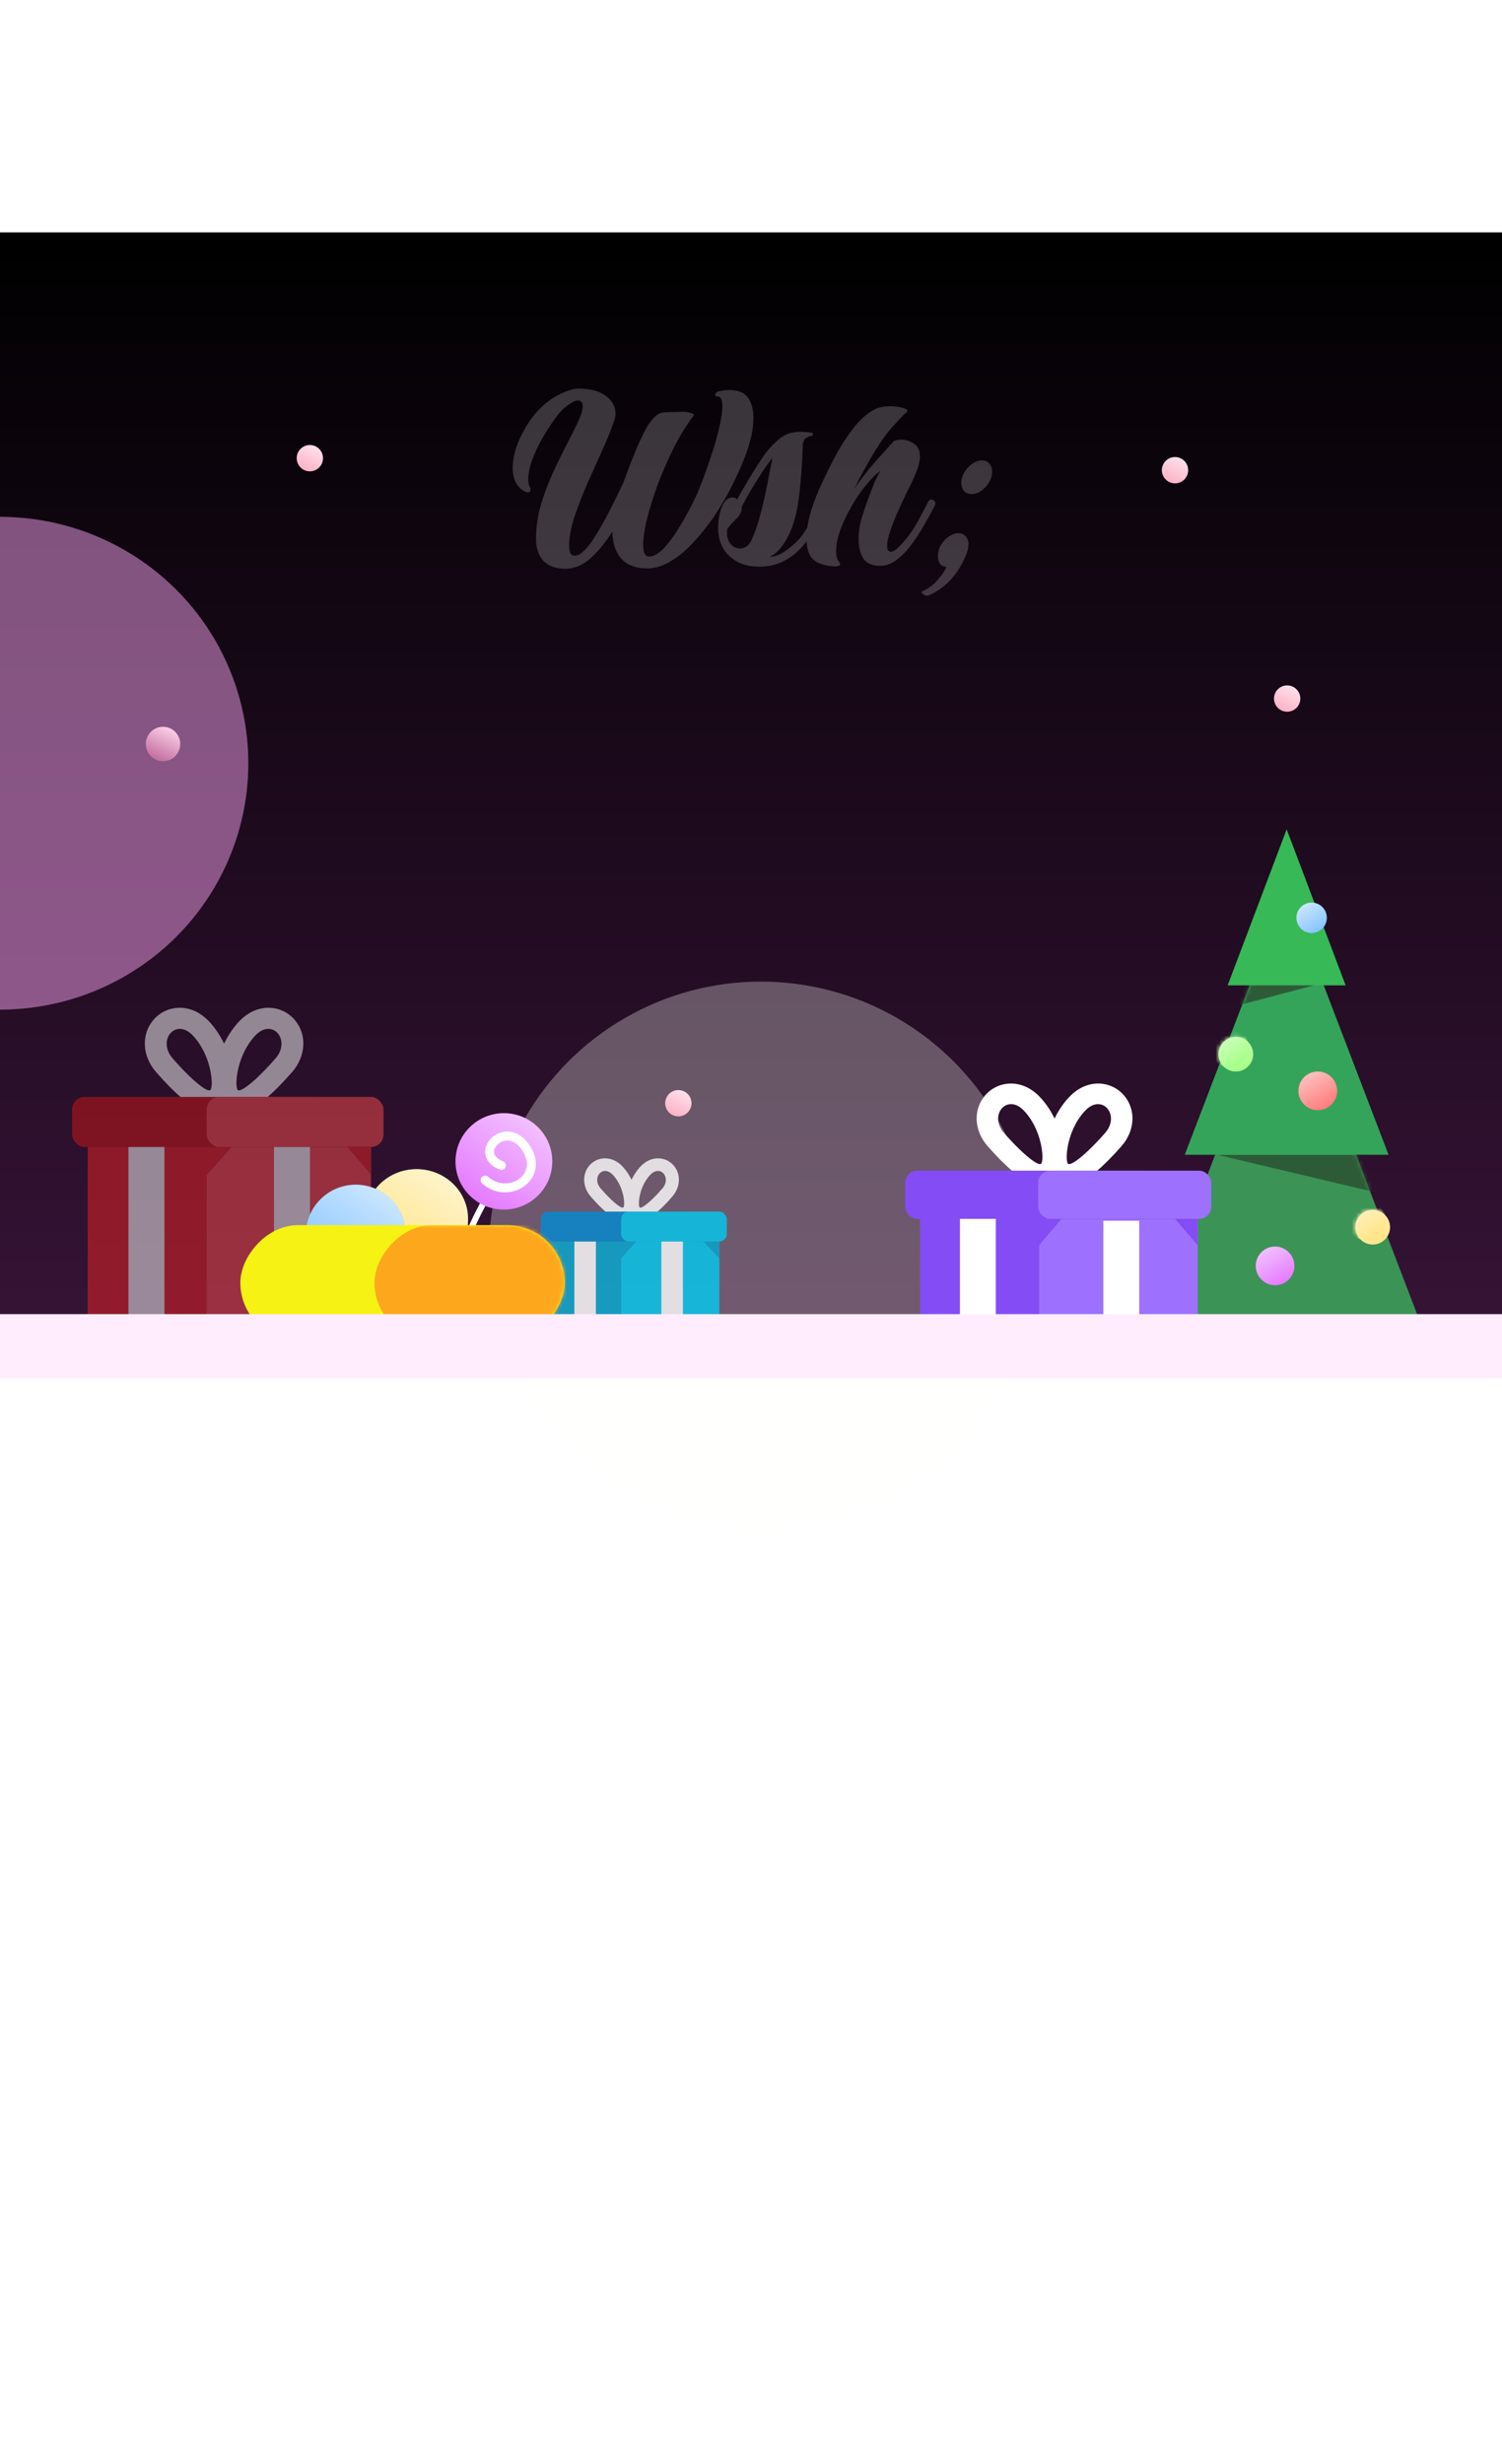 <svg width="375" height="615" viewBox="0 0 375 615" fill="none" xmlns="http://www.w3.org/2000/svg">
<rect y="58" width="375" height="285" fill="url(#paint0_linear_52_1082)"/>
<g opacity="0.2">
<path d="M141.159 141.943C138.762 141.943 136.941 141.296 135.694 140.002C134.448 138.659 133.825 136.814 133.825 134.465C133.825 131.636 134.232 128.808 135.047 125.979C135.91 123.151 136.941 120.418 138.139 117.782C139.386 115.097 140.608 112.604 141.807 110.303C143.053 107.954 144.06 105.893 144.827 104.119C145.258 103.112 145.474 102.225 145.474 101.458C145.474 100.452 145.066 99.948 144.251 99.948C143.676 99.948 142.837 100.356 141.735 101.171C140.632 101.938 139.577 103.04 138.571 104.479C136.413 107.499 134.759 110.327 133.609 112.964C132.458 115.6 131.883 117.806 131.883 119.579C131.883 120.394 132.027 121.09 132.315 121.665C132.41 121.809 132.458 122.024 132.458 122.312C132.458 122.696 132.243 122.887 131.811 122.887C131.38 122.887 130.852 122.648 130.229 122.168C129.462 121.545 128.887 120.778 128.503 119.867C128.168 118.956 128 117.926 128 116.775C128 115.193 128.288 113.515 128.863 111.741C129.486 109.968 130.301 108.242 131.308 106.564C132.315 104.838 133.465 103.328 134.759 102.034C136.294 100.5 137.971 99.277 139.793 98.366C141.663 97.455 143.197 97 144.395 97C147.368 97 149.645 97.599 151.227 98.798C152.857 99.996 153.672 101.458 153.672 103.184C153.672 103.759 153.552 104.407 153.312 105.126C152.593 107.235 151.61 109.656 150.364 112.389C149.165 115.073 147.919 117.854 146.624 120.73C145.378 123.606 144.299 126.387 143.389 129.071C142.526 131.756 142.094 134.129 142.094 136.19C142.094 136.957 142.19 137.581 142.382 138.06C142.622 138.492 142.981 138.707 143.46 138.707C144.467 138.707 145.618 137.892 146.912 136.262C148.206 134.584 149.597 132.355 151.083 129.575C152.569 126.794 154.103 123.726 155.685 120.37C156.931 116.871 158.106 113.851 159.209 111.31C160.359 108.721 161.246 106.947 161.869 105.989C162.732 104.742 163.475 103.927 164.098 103.544C164.722 103.112 165.417 102.897 166.184 102.897C166.999 102.849 168.029 102.825 169.276 102.825C170.57 102.729 171.601 102.801 172.368 103.04C173.135 103.232 173.399 103.472 173.159 103.759C171.481 105.965 169.875 108.553 168.341 111.526C166.855 114.498 165.513 117.542 164.314 120.658C163.164 123.774 162.253 126.674 161.582 129.359C160.91 132.044 160.575 134.225 160.575 135.903C160.575 137.916 161.054 138.923 162.013 138.923C163.164 138.923 164.41 138.228 165.752 136.838C167.095 135.399 168.437 133.554 169.779 131.301C171.169 129 172.488 126.555 173.734 123.966C174.166 123.055 174.741 121.641 175.46 119.723C176.179 117.806 176.922 115.696 177.689 113.395C178.456 111.094 179.079 108.865 179.559 106.708C180.086 104.55 180.35 102.777 180.35 101.386C180.35 99.757 179.942 98.942 179.127 98.942C178.744 98.942 178.552 98.798 178.552 98.51C178.552 98.366 178.648 98.198 178.84 98.007C179.031 97.815 179.295 97.695 179.631 97.647C180.446 97.455 181.285 97.359 182.148 97.359C184.401 97.359 185.959 98.031 186.822 99.373C187.685 100.715 188.116 102.345 188.116 104.263C188.116 105.845 187.9 107.523 187.469 109.296C187.037 111.022 186.534 112.628 185.959 114.114C185.048 116.463 183.945 118.908 182.651 121.449C181.357 123.99 179.894 126.483 178.264 128.928C176.635 131.325 174.885 133.506 173.015 135.471C171.193 137.437 169.3 138.995 167.334 140.145C165.417 141.296 163.475 141.871 161.51 141.871C158.777 141.871 156.668 141.08 155.182 139.498C153.696 137.868 152.928 135.591 152.881 132.667C151.251 135.304 149.453 137.509 147.487 139.283C145.57 141.056 143.46 141.943 141.159 141.943Z" fill="white"/>
<path d="M189.434 141.44C186.51 141.44 184.089 140.577 182.171 138.851C180.254 137.125 179.295 134.728 179.295 131.66C179.295 130.606 179.415 129.503 179.654 128.352C179.894 127.202 180.278 126.219 180.805 125.404C181.332 124.589 182.027 124.182 182.89 124.182C183.418 124.182 183.801 124.349 184.041 124.685C184.616 123.582 185.239 122.48 185.91 121.377C186.582 120.275 187.253 119.148 187.924 117.997C188.691 116.751 189.578 115.385 190.585 113.899C191.639 112.365 192.838 111.022 194.18 109.872C195.522 108.673 196.984 108.002 198.566 107.858C198.758 107.81 198.95 107.786 199.142 107.786C199.381 107.786 199.597 107.786 199.789 107.786C200.316 107.786 200.868 107.81 201.443 107.858C202.018 107.906 202.45 107.954 202.737 108.002C202.833 108.05 202.905 108.194 202.953 108.434C203.001 108.673 202.881 108.793 202.593 108.793C202.402 108.793 202.018 108.937 201.443 109.225C200.868 109.464 200.532 110.063 200.436 111.022C200.34 114.378 200.124 117.734 199.789 121.09C199.501 124.445 199.046 127.25 198.423 129.503C198.135 130.653 197.68 131.9 197.056 133.242C196.433 134.584 195.69 135.783 194.827 136.838C193.964 137.892 193.053 138.611 192.095 138.995C193.053 138.995 194.06 138.707 195.115 138.132C196.217 137.509 197.224 136.766 198.135 135.903C199.094 135.04 199.813 134.273 200.292 133.602C201.347 132.116 202.306 130.558 203.169 128.928C204.079 127.25 204.751 125.955 205.182 125.045C205.326 124.805 205.494 124.685 205.685 124.685C205.925 124.685 206.141 124.829 206.333 125.116C206.524 125.404 206.62 125.716 206.62 126.051C206.62 126.147 206.596 126.243 206.548 126.339C206.548 126.435 206.524 126.531 206.476 126.627C205.614 128.352 204.655 130.102 203.6 131.876C202.593 133.602 201.419 135.208 200.076 136.694C198.734 138.132 197.2 139.283 195.474 140.145C193.749 141.008 191.735 141.44 189.434 141.44ZM184.76 136.91C185.287 136.91 185.815 136.742 186.342 136.406C186.869 136.071 187.301 135.543 187.636 134.824C188.355 133.242 189.003 131.42 189.578 129.359C190.153 127.298 190.656 125.26 191.088 123.247C191.519 121.185 191.879 119.364 192.167 117.782C192.502 116.152 192.742 114.977 192.886 114.258C192.166 115.121 191.28 116.344 190.225 117.926C189.218 119.508 188.235 121.09 187.277 122.672C186.366 124.254 185.671 125.524 185.191 126.483C185.239 127.585 184.808 128.568 183.897 129.431C182.986 130.294 182.195 131.181 181.524 132.092V132.883C181.524 133.074 181.524 133.314 181.524 133.602C181.572 133.889 181.62 134.153 181.668 134.393C181.907 135.16 182.315 135.783 182.89 136.262C183.513 136.694 184.137 136.91 184.76 136.91Z" fill="white"/>
<path d="M208.394 141.368C207.723 141.368 207.075 141.296 206.452 141.152C205.877 141.056 205.182 140.841 204.367 140.505C203.312 140.074 202.545 139.33 202.066 138.276C201.586 137.173 201.347 135.879 201.347 134.393C201.347 132.619 201.634 130.653 202.21 128.496C202.833 126.339 203.624 124.158 204.583 121.952C205.685 119.508 206.932 116.943 208.322 114.258C209.76 111.574 211.318 109.129 212.996 106.923C214.722 104.718 216.52 103.136 218.389 102.177C218.916 101.89 219.516 101.698 220.187 101.602C220.858 101.458 221.529 101.386 222.2 101.386C223.495 101.386 224.717 101.578 225.868 101.962C226.299 102.106 226.515 102.297 226.515 102.537C226.515 102.681 226.371 102.873 226.083 103.112C225.748 103.352 224.669 104.479 222.848 106.492C221.074 108.458 219.084 111.382 216.879 115.265C216.639 115.696 216.304 116.296 215.872 117.063C215.489 117.782 215.081 118.525 214.65 119.292C214.266 120.059 213.931 120.73 213.643 121.305C213.356 121.833 213.212 122.096 213.212 122.096C214.458 120.275 215.753 118.549 217.095 116.919C218.485 115.289 219.731 113.875 220.834 112.676C221.937 111.43 222.704 110.591 223.135 110.159C223.519 109.872 224.142 109.728 225.005 109.728C226.012 109.728 227.042 110.04 228.097 110.663C229.152 111.286 229.679 112.413 229.679 114.042C229.679 115.001 229.415 116.152 228.888 117.494C228.361 118.836 227.761 120.179 227.09 121.521C226.419 122.815 225.868 123.942 225.436 124.901C225.34 125.14 225.077 125.716 224.645 126.627C224.214 127.537 223.758 128.592 223.279 129.791C222.8 130.989 222.368 132.188 221.985 133.386C221.649 134.537 221.481 135.495 221.481 136.262C221.481 137.221 221.793 137.701 222.416 137.701C222.848 137.701 223.375 137.437 223.998 136.91C224.621 136.334 225.197 135.735 225.724 135.112C226.299 134.441 226.707 133.937 226.946 133.602C227.953 132.211 228.864 130.725 229.679 129.143C230.542 127.561 231.237 126.243 231.764 125.188C231.956 124.853 232.196 124.685 232.483 124.685C232.819 124.685 233.107 124.829 233.346 125.116C233.586 125.404 233.61 125.74 233.418 126.123C232.651 127.657 231.692 129.407 230.542 131.373C229.439 133.29 228.265 135.04 227.018 136.622C226.059 137.82 224.957 138.899 223.71 139.858C222.464 140.769 221.146 141.224 219.755 141.224C217.742 141.224 216.328 140.601 215.513 139.354C214.746 138.108 214.362 136.478 214.362 134.465C214.362 132.883 214.578 131.301 215.009 129.719C215.489 128.137 216.016 126.555 216.591 124.973C217.215 123.247 217.814 121.689 218.389 120.299C219.012 118.908 219.492 117.973 219.827 117.494C218.821 118.213 217.67 119.34 216.376 120.874C215.129 122.36 213.931 124.086 212.78 126.051C211.63 128.017 210.671 130.006 209.904 132.02C209.137 134.033 208.753 135.903 208.753 137.629C208.753 138.827 209.017 139.738 209.544 140.361C209.688 140.505 209.76 140.649 209.76 140.793C209.76 141.176 209.305 141.368 208.394 141.368Z" fill="white"/>
<path d="M242.596 123.319C241.829 123.319 241.205 123.079 240.726 122.6C240.247 122.072 240.007 121.401 240.007 120.586C240.007 119.627 240.271 118.717 240.798 117.854C241.325 116.991 241.972 116.296 242.739 115.768C243.554 115.193 244.369 114.905 245.184 114.905C245.951 114.905 246.551 115.169 246.982 115.696C247.461 116.224 247.701 116.895 247.701 117.71C247.701 118.669 247.437 119.579 246.91 120.442C246.383 121.305 245.736 122 244.969 122.528C244.202 123.055 243.411 123.319 242.596 123.319ZM231.522 148.703C231.09 148.703 230.707 148.535 230.371 148.199C230.035 147.912 230.035 147.696 230.371 147.552C231.761 146.929 232.96 146.042 233.966 144.891C235.021 143.741 235.812 142.614 236.339 141.512C234.901 141.368 234.182 140.457 234.182 138.779C234.182 137.82 234.422 136.91 234.901 136.047C235.429 135.184 236.076 134.489 236.843 133.961C237.658 133.386 238.473 133.098 239.288 133.098C240.055 133.098 240.654 133.362 241.085 133.889C241.565 134.369 241.805 135.016 241.805 135.831C241.805 136.023 241.781 136.214 241.733 136.406C241.733 136.55 241.709 136.742 241.661 136.981V137.053C241.038 139.307 239.911 141.488 238.281 143.597C236.699 145.706 234.566 147.384 231.881 148.631C231.785 148.679 231.665 148.703 231.522 148.703Z" fill="white"/>
</g>
<g opacity="0.3" filter="url(#filter0_f_52_1082)">
<circle cx="190" cy="313" r="68" fill="#FFFEFD"/>
</g>
<g opacity="0.5">
<rect x="21.907" y="286.291" width="70.72" height="50.403" fill="#FF4E4E"/>
<path fill-rule="evenodd" clip-rule="evenodd" d="M59.711 265.855C60.349 263.578 61.483 261.046 63.315 258.928C63.502 258.712 63.695 258.505 63.893 258.306C68.099 254.084 72.704 259.645 68.815 264.142C67.376 265.806 65.953 267.306 64.662 268.547C64.423 268.777 64.188 268.998 63.958 269.21C61.663 271.323 59.893 272.482 59.382 272.07C58.95 271.722 58.847 269.579 59.45 266.891C59.525 266.554 59.612 266.208 59.711 265.855ZM57.942 267.239C57.946 267.237 57.95 267.235 57.954 267.233C57.926 267.246 57.922 267.25 57.942 267.239ZM59.976 254.663C59.691 254.95 59.412 255.249 59.141 255.563C56.202 258.961 54.715 262.977 54.053 266.12C53.717 267.71 53.558 269.239 53.576 270.546C53.585 271.184 53.638 271.916 53.797 272.641C53.876 273.002 54.008 273.488 54.245 274.009C54.453 274.467 54.919 275.355 55.875 276.126C57.864 277.729 60.091 277.463 60.959 277.284C61.941 277.081 62.745 276.689 63.248 276.416C64.307 275.839 65.377 275.029 66.337 274.222C68.324 272.552 70.677 270.182 72.989 267.507C76.405 263.558 76.653 258.233 73.639 254.628C72.138 252.832 69.801 251.528 67.005 251.534C64.212 251.541 61.791 252.841 59.976 254.663Z" fill="white"/>
<path fill-rule="evenodd" clip-rule="evenodd" d="M52.182 265.855C51.544 263.578 50.409 261.046 48.577 258.928C48.39 258.712 48.198 258.505 48 258.306C43.794 254.084 39.188 259.645 43.078 264.142C44.517 265.806 45.939 267.306 47.23 268.547C47.47 268.777 47.705 268.998 47.935 269.21C50.229 271.323 51.999 272.482 52.51 272.07C52.943 271.722 53.046 269.579 52.443 266.891C52.367 266.554 52.281 266.208 52.182 265.855ZM53.95 267.239C53.947 267.237 53.943 267.235 53.939 267.233C53.966 267.246 53.971 267.25 53.95 267.239ZM51.917 254.663C52.202 254.95 52.481 255.249 52.752 255.563C55.691 258.961 57.178 262.977 57.84 266.12C58.175 267.71 58.334 269.239 58.316 270.546C58.307 271.184 58.255 271.916 58.096 272.641C58.017 273.002 57.885 273.488 57.648 274.009C57.44 274.467 56.974 275.355 56.018 276.126C54.029 277.729 51.802 277.463 50.933 277.284C49.952 277.081 49.147 276.689 48.645 276.416C47.585 275.839 46.516 275.029 45.555 274.222C43.568 272.552 41.216 270.182 38.903 267.507C35.488 263.558 35.24 258.233 38.253 254.628C39.754 252.832 42.092 251.528 44.888 251.534C47.68 251.541 50.101 252.841 51.917 254.663Z" fill="white"/>
<rect x="18" y="273.787" width="63.687" height="12.503" rx="3.153" fill="#CF1717"/>
<rect x="51.602" y="273.787" width="44.151" height="12.503" rx="3.153" fill="#FF4E4E"/>
<rect x="21.907" y="286.291" width="29.695" height="50.403" fill="#EE2424"/>
<path d="M86.638 286.163L92.536 286.163L92.536 293.133L86.638 286.163Z" fill="#EE2424"/>
<path d="M57.853 286.291L51.602 286.291L51.602 293.324L57.853 286.291Z" fill="#EE2424"/>
<rect x="32.066" y="286.291" width="8.987" height="50.403" fill="white"/>
<rect x="68.403" y="286.291" width="8.987" height="50.403" fill="white"/>
</g>
<g filter="url(#filter1_f_52_1082)">
<circle cx="321.36" cy="174.36" r="3.285" transform="rotate(24.824 321.36 174.36)" fill="url(#paint1_linear_52_1082)"/>
</g>
<g filter="url(#filter2_f_52_1082)">
<circle cx="40.7" cy="185.7" r="4.294" transform="rotate(24.824 40.7 185.7)" fill="url(#paint2_linear_52_1082)"/>
</g>
<g filter="url(#filter3_f_52_1082)">
<circle cx="311.7" cy="268.7" r="2.469" transform="rotate(24.824 311.7 268.7)" fill="url(#paint3_linear_52_1082)"/>
</g>
<g filter="url(#filter4_f_52_1082)">
<circle cx="77.36" cy="114.36" r="3.285" transform="rotate(24.824 77.36 114.36)" fill="url(#paint4_linear_52_1082)"/>
</g>
<g filter="url(#filter5_f_52_1082)">
<circle cx="169.36" cy="275.36" r="3.285" transform="rotate(24.824 169.36 275.36)" fill="url(#paint5_linear_52_1082)"/>
</g>
<g filter="url(#filter6_f_52_1082)">
<circle cx="293.36" cy="117.36" r="3.285" transform="rotate(24.824 293.36 117.36)" fill="url(#paint6_linear_52_1082)"/>
</g>
<g filter="url(#filter7_f_52_1082)">
<ellipse cy="190.5" rx="62" ry="61.5" fill="#F7A3EE" fill-opacity="0.5"/>
</g>
<path d="M320.977 242.252L357.352 337.289H284.602L320.977 242.252Z" fill="#3B9356"/>
<path d="M321.235 221.768L346.675 288.223H295.794L321.235 221.768Z" fill="#34A45A"/>
<mask id="mask0_52_1082" style="mask-type:alpha" maskUnits="userSpaceOnUse" x="295" y="221" width="52" height="68">
<path d="M321.235 221.768L346.675 288.223H295.794L321.235 221.768Z" fill="#34A45A"/>
</mask>
<g mask="url(#mask0_52_1082)">
<path d="M329.264 245.606L304.373 245.606L304.373 252.209L329.264 245.606Z" fill="#2E5B37"/>
</g>
<mask id="mask1_52_1082" style="mask-type:alpha" maskUnits="userSpaceOnUse" x="284" y="242" width="74" height="96">
<path d="M320.977 242.252L357.352 337.289H284.602L320.977 242.252Z" fill="#3B9356"/>
</mask>
<g mask="url(#mask1_52_1082)">
<path d="M304.119 288.275L349.065 288.275L349.065 298.941L304.119 288.275Z" fill="#2E5B37"/>
</g>
<path d="M321.235 207L335.963 245.944H306.506L321.235 207Z" fill="#37B957"/>
<circle cx="329.01" cy="272.274" r="4.826" fill="#FF5656"/>
<circle cx="329.01" cy="272.274" r="4.826" fill="url(#paint7_linear_52_1082)"/>
<circle cx="318.342" cy="315.96" r="4.826" fill="#DD56FF"/>
<circle cx="318.342" cy="315.96" r="4.826" fill="url(#paint8_linear_52_1082)"/>
<circle cx="308.555" cy="263.131" r="4.318" fill="#8FFF68"/>
<circle cx="308.555" cy="263.131" r="4.318" fill="url(#paint9_linear_52_1082)"/>
<mask id="mask2_52_1082" style="mask-type:alpha" maskUnits="userSpaceOnUse" x="304" y="258" width="9" height="10">
<path d="M312.873 263.131C312.873 265.515 310.94 267.448 308.555 267.448C306.171 267.448 304.237 265.515 304.237 263.131C304.237 260.746 306.171 258.813 308.555 258.813C310.94 258.813 312.873 260.746 312.873 263.131Z" fill="#8FFF68"/>
<path d="M312.873 263.131C312.873 265.515 310.94 267.448 308.555 267.448C306.171 267.448 304.237 265.515 304.237 263.131C304.237 260.746 306.171 258.813 308.555 258.813C310.94 258.813 312.873 260.746 312.873 263.131Z" fill="url(#paint10_linear_52_1082)"/>
</mask>
<g mask="url(#mask2_52_1082)">
<path d="M311.857 261.607C311.857 264.272 309.696 266.433 307.031 266.433C304.366 266.433 302.206 264.272 302.206 261.607C302.206 258.942 304.366 256.781 307.031 256.781C309.696 256.781 311.857 258.942 311.857 261.607Z" fill="#8FFF68"/>
<path d="M311.857 261.607C311.857 264.272 309.696 266.433 307.031 266.433C304.366 266.433 302.206 264.272 302.206 261.607C302.206 258.942 304.366 256.781 307.031 256.781C309.696 256.781 311.857 258.942 311.857 261.607Z" fill="url(#paint11_linear_52_1082)"/>
</g>
<circle cx="342.725" cy="306.308" r="4.318" fill="#FFDE68"/>
<circle cx="342.725" cy="306.308" r="4.318" fill="url(#paint12_linear_52_1082)"/>
<mask id="mask3_52_1082" style="mask-type:alpha" maskUnits="userSpaceOnUse" x="338" y="301" width="10" height="10">
<path d="M347.043 306.308C347.043 308.693 345.109 310.626 342.725 310.626C340.34 310.626 338.407 308.693 338.407 306.308C338.407 303.924 340.34 301.99 342.725 301.99C345.109 301.99 347.043 303.924 347.043 306.308Z" fill="#FFDE68"/>
<path d="M347.043 306.308C347.043 308.693 345.109 310.626 342.725 310.626C340.34 310.626 338.407 308.693 338.407 306.308C338.407 303.924 340.34 301.99 342.725 301.99C345.109 301.99 347.043 303.924 347.043 306.308Z" fill="url(#paint13_linear_52_1082)"/>
</mask>
<g mask="url(#mask3_52_1082)">
<path d="M346.026 304.784C346.026 307.449 343.866 309.61 341.201 309.61C338.536 309.61 336.375 307.449 336.375 304.784C336.375 302.119 338.536 299.958 341.201 299.958C343.866 299.958 346.026 302.119 346.026 304.784Z" fill="#FFDE68"/>
<path d="M346.026 304.784C346.026 307.449 343.866 309.61 341.201 309.61C338.536 309.61 336.375 307.449 336.375 304.784C336.375 302.119 338.536 299.958 341.201 299.958C343.866 299.958 346.026 302.119 346.026 304.784Z" fill="url(#paint14_linear_52_1082)"/>
</g>
<circle cx="327.47" cy="229.081" r="3.794" fill="#68B6FF"/>
<circle cx="327.47" cy="229.081" r="3.794" fill="url(#paint15_linear_52_1082)"/>
<rect x="229.769" y="304.222" width="69.26" height="27.798" fill="#9E70FE"/>
<path fill-rule="evenodd" clip-rule="evenodd" d="M266.989 284.415C267.616 282.194 268.731 279.724 270.532 277.659C270.716 277.448 270.905 277.246 271.099 277.052C275.233 272.934 279.759 278.358 275.937 282.744C274.523 284.367 273.125 285.83 271.856 287.04C271.62 287.264 271.389 287.48 271.163 287.687C268.908 289.748 267.169 290.879 266.666 290.477C266.241 290.137 266.14 288.047 266.732 285.426C266.807 285.096 266.892 284.759 266.989 284.415ZM265.251 285.765C265.255 285.763 265.258 285.761 265.263 285.758C265.236 285.772 265.231 285.776 265.251 285.765ZM267.25 273.499C266.97 273.778 266.696 274.071 266.429 274.376C263.54 277.691 262.079 281.608 261.428 284.673C261.099 286.224 260.942 287.716 260.96 288.99C260.969 289.612 261.021 290.326 261.177 291.034C261.255 291.386 261.385 291.859 261.617 292.368C261.821 292.814 262.279 293.681 263.219 294.433C265.174 295.996 267.363 295.737 268.216 295.562C269.181 295.364 269.971 294.982 270.465 294.715C271.507 294.153 272.558 293.363 273.502 292.576C275.455 290.947 277.766 288.635 280.039 286.026C283.396 282.175 283.64 276.981 280.678 273.464C279.203 271.713 276.906 270.441 274.158 270.447C271.413 270.453 269.034 271.722 267.25 273.499Z" fill="white"/>
<path fill-rule="evenodd" clip-rule="evenodd" d="M259.589 284.415C258.962 282.194 257.847 279.724 256.047 277.659C255.863 277.448 255.673 277.246 255.479 277.052C251.345 272.934 246.819 278.358 250.642 282.744C252.056 284.367 253.454 285.83 254.723 287.04C254.958 287.264 255.189 287.48 255.415 287.687C257.67 289.748 259.41 290.879 259.912 290.477C260.337 290.137 260.438 288.047 259.846 285.426C259.772 285.096 259.686 284.759 259.589 284.415ZM261.327 285.765C261.324 285.763 261.32 285.761 261.316 285.758C261.343 285.772 261.347 285.776 261.327 285.765ZM259.329 273.499C259.609 273.778 259.883 274.071 260.15 274.376C263.038 277.691 264.499 281.608 265.15 284.673C265.48 286.224 265.636 287.716 265.618 288.99C265.609 289.612 265.558 290.326 265.402 291.034C265.324 291.386 265.194 291.859 264.961 292.368C264.757 292.814 264.299 293.681 263.359 294.433C261.404 295.996 259.215 295.737 258.362 295.562C257.398 295.364 256.607 294.982 256.113 294.715C255.072 294.153 254.021 293.363 253.077 292.576C251.124 290.947 248.812 288.635 246.539 286.026C243.182 282.175 242.938 276.981 245.9 273.464C247.375 271.713 249.673 270.441 252.421 270.447C255.165 270.453 257.545 271.722 259.329 273.499Z" fill="white"/>
<rect x="226" y="292.193" width="62.71" height="12.029" rx="3.017" fill="#844CF5"/>
<rect x="259.2" y="292.193" width="43.212" height="12.029" rx="3.017" fill="#9E70FE"/>
<rect x="229.769" y="304.222" width="29.683" height="27.798" fill="#844CF5"/>
<path d="M293.376 304.222L299.03 304.222L299.03 310.818L293.376 304.222Z" fill="#844CF5"/>
<path d="M264.996 304.222L259.199 304.222L259.199 311.072L264.996 304.222Z" fill="#844CF5"/>
<rect x="239.664" y="304.222" width="8.952" height="27.798" fill="white"/>
<rect x="275.472" y="304.693" width="8.952" height="27.327" fill="white"/>
<g opacity="0.8">
<rect x="137.335" y="309.881" width="42.26" height="18.912" fill="#00CCF1"/>
<path fill-rule="evenodd" clip-rule="evenodd" d="M159.922 297.67C160.303 296.309 160.981 294.796 162.076 293.53C162.188 293.401 162.303 293.277 162.421 293.159C164.935 290.635 167.686 293.959 165.362 296.646C164.503 297.64 163.652 298.537 162.881 299.278C162.738 299.415 162.597 299.548 162.46 299.674C161.089 300.937 160.031 301.63 159.726 301.384C159.467 301.175 159.406 299.895 159.766 298.289C159.811 298.087 159.863 297.88 159.922 297.67ZM158.865 298.497C158.867 298.495 158.87 298.494 158.872 298.493C158.856 298.501 158.853 298.503 158.865 298.497ZM160.081 290.982C159.91 291.153 159.744 291.332 159.581 291.519C157.825 293.55 156.937 295.95 156.541 297.828C156.341 298.778 156.246 299.692 156.256 300.473C156.262 300.854 156.293 301.291 156.388 301.725C156.435 301.941 156.514 302.23 156.656 302.542C156.78 302.816 157.058 303.346 157.63 303.807C158.818 304.765 160.149 304.606 160.668 304.499C161.255 304.377 161.735 304.143 162.036 303.98C162.669 303.635 163.308 303.152 163.882 302.669C165.069 301.671 166.475 300.255 167.857 298.657C169.898 296.297 170.046 293.115 168.245 290.96C167.348 289.887 165.952 289.108 164.281 289.112C162.612 289.116 161.165 289.893 160.081 290.982Z" fill="white"/>
<path fill-rule="evenodd" clip-rule="evenodd" d="M155.423 297.67C155.042 296.309 154.364 294.796 153.269 293.53C153.158 293.401 153.042 293.277 152.924 293.159C150.411 290.635 147.659 293.959 149.983 296.646C150.843 297.64 151.693 298.537 152.464 299.278C152.608 299.415 152.748 299.548 152.885 299.674C154.256 300.937 155.314 301.63 155.62 301.384C155.878 301.175 155.939 299.895 155.579 298.289C155.534 298.087 155.482 297.88 155.423 297.67ZM156.48 298.497C156.478 298.495 156.476 298.494 156.473 298.493C156.489 298.501 156.492 298.503 156.48 298.497ZM155.265 290.982C155.435 291.153 155.602 291.332 155.764 291.519C157.52 293.55 158.408 295.95 158.804 297.828C159.005 298.778 159.1 299.692 159.089 300.473C159.084 300.854 159.052 301.291 158.957 301.725C158.91 301.941 158.831 302.23 158.69 302.542C158.565 302.816 158.287 303.346 157.716 303.807C156.527 304.765 155.196 304.606 154.677 304.499C154.091 304.377 153.61 304.143 153.31 303.98C152.676 303.635 152.037 303.152 151.464 302.669C150.276 301.671 148.871 300.255 147.488 298.657C145.447 296.297 145.299 293.115 147.1 290.96C147.997 289.887 149.394 289.108 151.065 289.112C152.733 289.116 154.18 289.893 155.265 290.982Z" fill="white"/>
<rect x="135" y="302.41" width="38.524" height="7.471" rx="1.884" fill="#018BD4"/>
<rect x="155.079" y="302.41" width="26.383" height="7.471" rx="1.884" fill="#00CCF1"/>
<rect x="137.335" y="309.881" width="17.744" height="20.78" fill="#01A9D2"/>
<path d="M175.625 309.881L179.595 309.881L179.595 314.084L175.625 309.881Z" fill="#01A9D2"/>
<path d="M158.815 309.881L155.079 309.881L155.079 314.084L158.815 309.881Z" fill="#01A9D2"/>
<rect x="143.405" y="309.881" width="5.37" height="21.48" fill="white"/>
<rect x="165.119" y="309.881" width="5.37" height="22.18" fill="white"/>
</g>
<ellipse cx="12.851" cy="12.42" rx="12.851" ry="12.42" transform="matrix(-1 0 0 1 116.856 291.82)" fill="#FFDE68"/>
<ellipse cx="12.851" cy="12.42" rx="12.851" ry="12.42" transform="matrix(-1 0 0 1 116.856 291.82)" fill="url(#paint16_linear_52_1082)"/>
<ellipse cx="12.461" cy="12.42" rx="12.461" ry="12.42" transform="matrix(-1 0 0 1 101.279 295.701)" fill="#68B6FF"/>
<ellipse cx="12.461" cy="12.42" rx="12.461" ry="12.42" transform="matrix(-1 0 0 1 101.279 295.701)" fill="url(#paint17_linear_52_1082)"/>
<path d="M125.424 292.234C119.531 301.781 116.89 307.228 113.741 317.074" stroke="white" stroke-width="1.492"/>
<rect width="81" height="28.72" rx="14.36" transform="matrix(-1 0 0 1 141 305.792)" fill="#F6F214"/>
<mask id="mask4_52_1082" style="mask-type:alpha" maskUnits="userSpaceOnUse" x="60" y="305" width="81" height="30">
<rect width="81" height="28.72" rx="14.36" transform="matrix(-1 0 0 1 141 305.792)" fill="#474694"/>
</mask>
<g mask="url(#mask4_52_1082)">
<rect width="81" height="28.72" rx="14.36" transform="matrix(-1 0 0 1 174.491 305.792)" fill="#FDA71D"/>
</g>
<ellipse cx="12.072" cy="12.032" rx="12.072" ry="12.032" transform="matrix(-0.997 -0.083 -0.084 0.996 138.851 278.894)" fill="#DD56FF"/>
<ellipse cx="12.072" cy="12.032" rx="12.072" ry="12.032" transform="matrix(-0.997 -0.083 -0.084 0.996 138.851 278.894)" fill="url(#paint18_linear_52_1082)"/>
<path d="M121.121 294.551C126.94 299.71 136.274 293.712 131.22 286.358C126.166 279.004 117.761 288.039 125.167 290.878" stroke="white" stroke-width="2.238" stroke-linecap="round" stroke-linejoin="round"/>
<rect x="-2" y="328" width="378" height="16" fill="#FFEDFD"/>
<defs>
<filter id="filter0_f_52_1082" x="-111.8" y="11.2" width="603.6" height="603.6" filterUnits="userSpaceOnUse" color-interpolation-filters="sRGB">
<feFlood flood-opacity="0" result="BackgroundImageFix"/>
<feBlend mode="normal" in="SourceGraphic" in2="BackgroundImageFix" result="shape"/>
<feGaussianBlur stdDeviation="116.9" result="effect1_foregroundBlur_52_1082"/>
</filter>
<filter id="filter1_f_52_1082" x="317.026" y="170.026" width="8.668" height="8.668" filterUnits="userSpaceOnUse" color-interpolation-filters="sRGB">
<feFlood flood-opacity="0" result="BackgroundImageFix"/>
<feBlend mode="normal" in="SourceGraphic" in2="BackgroundImageFix" result="shape"/>
<feGaussianBlur stdDeviation="0.524" result="effect1_foregroundBlur_52_1082"/>
</filter>
<filter id="filter2_f_52_1082" x="35.356" y="180.356" width="10.687" height="10.687" filterUnits="userSpaceOnUse" color-interpolation-filters="sRGB">
<feFlood flood-opacity="0" result="BackgroundImageFix"/>
<feBlend mode="normal" in="SourceGraphic" in2="BackgroundImageFix" result="shape"/>
<feGaussianBlur stdDeviation="0.524" result="effect1_foregroundBlur_52_1082"/>
</filter>
<filter id="filter3_f_52_1082" x="308.182" y="265.182" width="7.036" height="7.036" filterUnits="userSpaceOnUse" color-interpolation-filters="sRGB">
<feFlood flood-opacity="0" result="BackgroundImageFix"/>
<feBlend mode="normal" in="SourceGraphic" in2="BackgroundImageFix" result="shape"/>
<feGaussianBlur stdDeviation="0.524" result="effect1_foregroundBlur_52_1082"/>
</filter>
<filter id="filter4_f_52_1082" x="64.075" y="101.075" width="26.571" height="26.571" filterUnits="userSpaceOnUse" color-interpolation-filters="sRGB">
<feFlood flood-opacity="0" result="BackgroundImageFix"/>
<feBlend mode="normal" in="SourceGraphic" in2="BackgroundImageFix" result="shape"/>
<feGaussianBlur stdDeviation="5" result="effect1_foregroundBlur_52_1082"/>
</filter>
<filter id="filter5_f_52_1082" x="161.075" y="267.075" width="16.571" height="16.571" filterUnits="userSpaceOnUse" color-interpolation-filters="sRGB">
<feFlood flood-opacity="0" result="BackgroundImageFix"/>
<feBlend mode="normal" in="SourceGraphic" in2="BackgroundImageFix" result="shape"/>
<feGaussianBlur stdDeviation="2.5" result="effect1_foregroundBlur_52_1082"/>
</filter>
<filter id="filter6_f_52_1082" x="285.075" y="109.075" width="16.571" height="16.571" filterUnits="userSpaceOnUse" color-interpolation-filters="sRGB">
<feFlood flood-opacity="0" result="BackgroundImageFix"/>
<feBlend mode="normal" in="SourceGraphic" in2="BackgroundImageFix" result="shape"/>
<feGaussianBlur stdDeviation="2.5" result="effect1_foregroundBlur_52_1082"/>
</filter>
<filter id="filter7_f_52_1082" x="-250.2" y="-59.2" width="500.4" height="499.4" filterUnits="userSpaceOnUse" color-interpolation-filters="sRGB">
<feFlood flood-opacity="0" result="BackgroundImageFix"/>
<feBlend mode="normal" in="SourceGraphic" in2="BackgroundImageFix" result="shape"/>
<feGaussianBlur stdDeviation="94.1" result="effect1_foregroundBlur_52_1082"/>
</filter>
<linearGradient id="paint0_linear_52_1082" x1="187.5" y1="58" x2="187.5" y2="343" gradientUnits="userSpaceOnUse">
<stop/>
<stop offset="1" stop-color="#381438"/>
</linearGradient>
<linearGradient id="paint1_linear_52_1082" x1="321.36" y1="171.076" x2="321.36" y2="177.645" gradientUnits="userSpaceOnUse">
<stop stop-color="#FFDFEC"/>
<stop offset="1" stop-color="#FAB3C5"/>
</linearGradient>
<linearGradient id="paint2_linear_52_1082" x1="40.7" y1="181.406" x2="40.7" y2="189.994" gradientUnits="userSpaceOnUse">
<stop stop-color="#FFFCDF"/>
<stop offset="1" stop-color="#90394F"/>
</linearGradient>
<linearGradient id="paint3_linear_52_1082" x1="311.7" y1="266.231" x2="311.7" y2="271.169" gradientUnits="userSpaceOnUse">
<stop stop-color="#FFFCDF"/>
<stop offset="1" stop-color="#90394F"/>
</linearGradient>
<linearGradient id="paint4_linear_52_1082" x1="77.36" y1="111.076" x2="77.36" y2="117.645" gradientUnits="userSpaceOnUse">
<stop stop-color="#FFDFEC"/>
<stop offset="1" stop-color="#FAB3C5"/>
</linearGradient>
<linearGradient id="paint5_linear_52_1082" x1="169.36" y1="272.076" x2="169.36" y2="278.645" gradientUnits="userSpaceOnUse">
<stop stop-color="#FFDFEC"/>
<stop offset="1" stop-color="#FAB3C5"/>
</linearGradient>
<linearGradient id="paint6_linear_52_1082" x1="293.36" y1="114.076" x2="293.36" y2="120.645" gradientUnits="userSpaceOnUse">
<stop stop-color="#FFDFEC"/>
<stop offset="1" stop-color="#FAB3C5"/>
</linearGradient>
<linearGradient id="paint7_linear_52_1082" x1="321.585" y1="260.396" x2="333.835" y2="281.183" gradientUnits="userSpaceOnUse">
<stop stop-color="white"/>
<stop offset="1" stop-color="white" stop-opacity="0"/>
</linearGradient>
<linearGradient id="paint8_linear_52_1082" x1="310.918" y1="304.081" x2="323.168" y2="324.869" gradientUnits="userSpaceOnUse">
<stop stop-color="white"/>
<stop offset="1" stop-color="white" stop-opacity="0"/>
</linearGradient>
<linearGradient id="paint9_linear_52_1082" x1="302.466" y1="254.052" x2="312.873" y2="269.773" gradientUnits="userSpaceOnUse">
<stop stop-color="white"/>
<stop offset="1" stop-color="white" stop-opacity="0"/>
</linearGradient>
<linearGradient id="paint10_linear_52_1082" x1="302.466" y1="254.052" x2="312.873" y2="269.773" gradientUnits="userSpaceOnUse">
<stop stop-color="white"/>
<stop offset="1" stop-color="white" stop-opacity="0"/>
</linearGradient>
<linearGradient id="paint11_linear_52_1082" x1="300.226" y1="251.46" x2="311.857" y2="269.031" gradientUnits="userSpaceOnUse">
<stop stop-color="white"/>
<stop offset="1" stop-color="white" stop-opacity="0"/>
</linearGradient>
<linearGradient id="paint12_linear_52_1082" x1="336.636" y1="297.23" x2="347.043" y2="312.951" gradientUnits="userSpaceOnUse">
<stop stop-color="white"/>
<stop offset="1" stop-color="white" stop-opacity="0"/>
</linearGradient>
<linearGradient id="paint13_linear_52_1082" x1="336.636" y1="297.23" x2="347.043" y2="312.951" gradientUnits="userSpaceOnUse">
<stop stop-color="white"/>
<stop offset="1" stop-color="white" stop-opacity="0"/>
</linearGradient>
<linearGradient id="paint14_linear_52_1082" x1="334.395" y1="294.638" x2="346.026" y2="312.208" gradientUnits="userSpaceOnUse">
<stop stop-color="white"/>
<stop offset="1" stop-color="white" stop-opacity="0"/>
</linearGradient>
<linearGradient id="paint15_linear_52_1082" x1="322.119" y1="221.104" x2="331.264" y2="234.918" gradientUnits="userSpaceOnUse">
<stop stop-color="white"/>
<stop offset="1" stop-color="white" stop-opacity="0"/>
</linearGradient>
<linearGradient id="paint16_linear_52_1082" x1="-5.272" y1="-13.693" x2="24.251" y2="32.455" gradientUnits="userSpaceOnUse">
<stop stop-color="white"/>
<stop offset="1" stop-color="white" stop-opacity="0"/>
</linearGradient>
<linearGradient id="paint17_linear_52_1082" x1="-5.112" y1="-13.693" x2="24.782" y2="31.619" gradientUnits="userSpaceOnUse">
<stop stop-color="white"/>
<stop offset="1" stop-color="white" stop-opacity="0"/>
</linearGradient>
<linearGradient id="paint18_linear_52_1082" x1="-6.5" y1="-17.585" x2="23.993" y2="34.333" gradientUnits="userSpaceOnUse">
<stop stop-color="white"/>
<stop offset="1" stop-color="white" stop-opacity="0"/>
</linearGradient>
</defs>
</svg>
